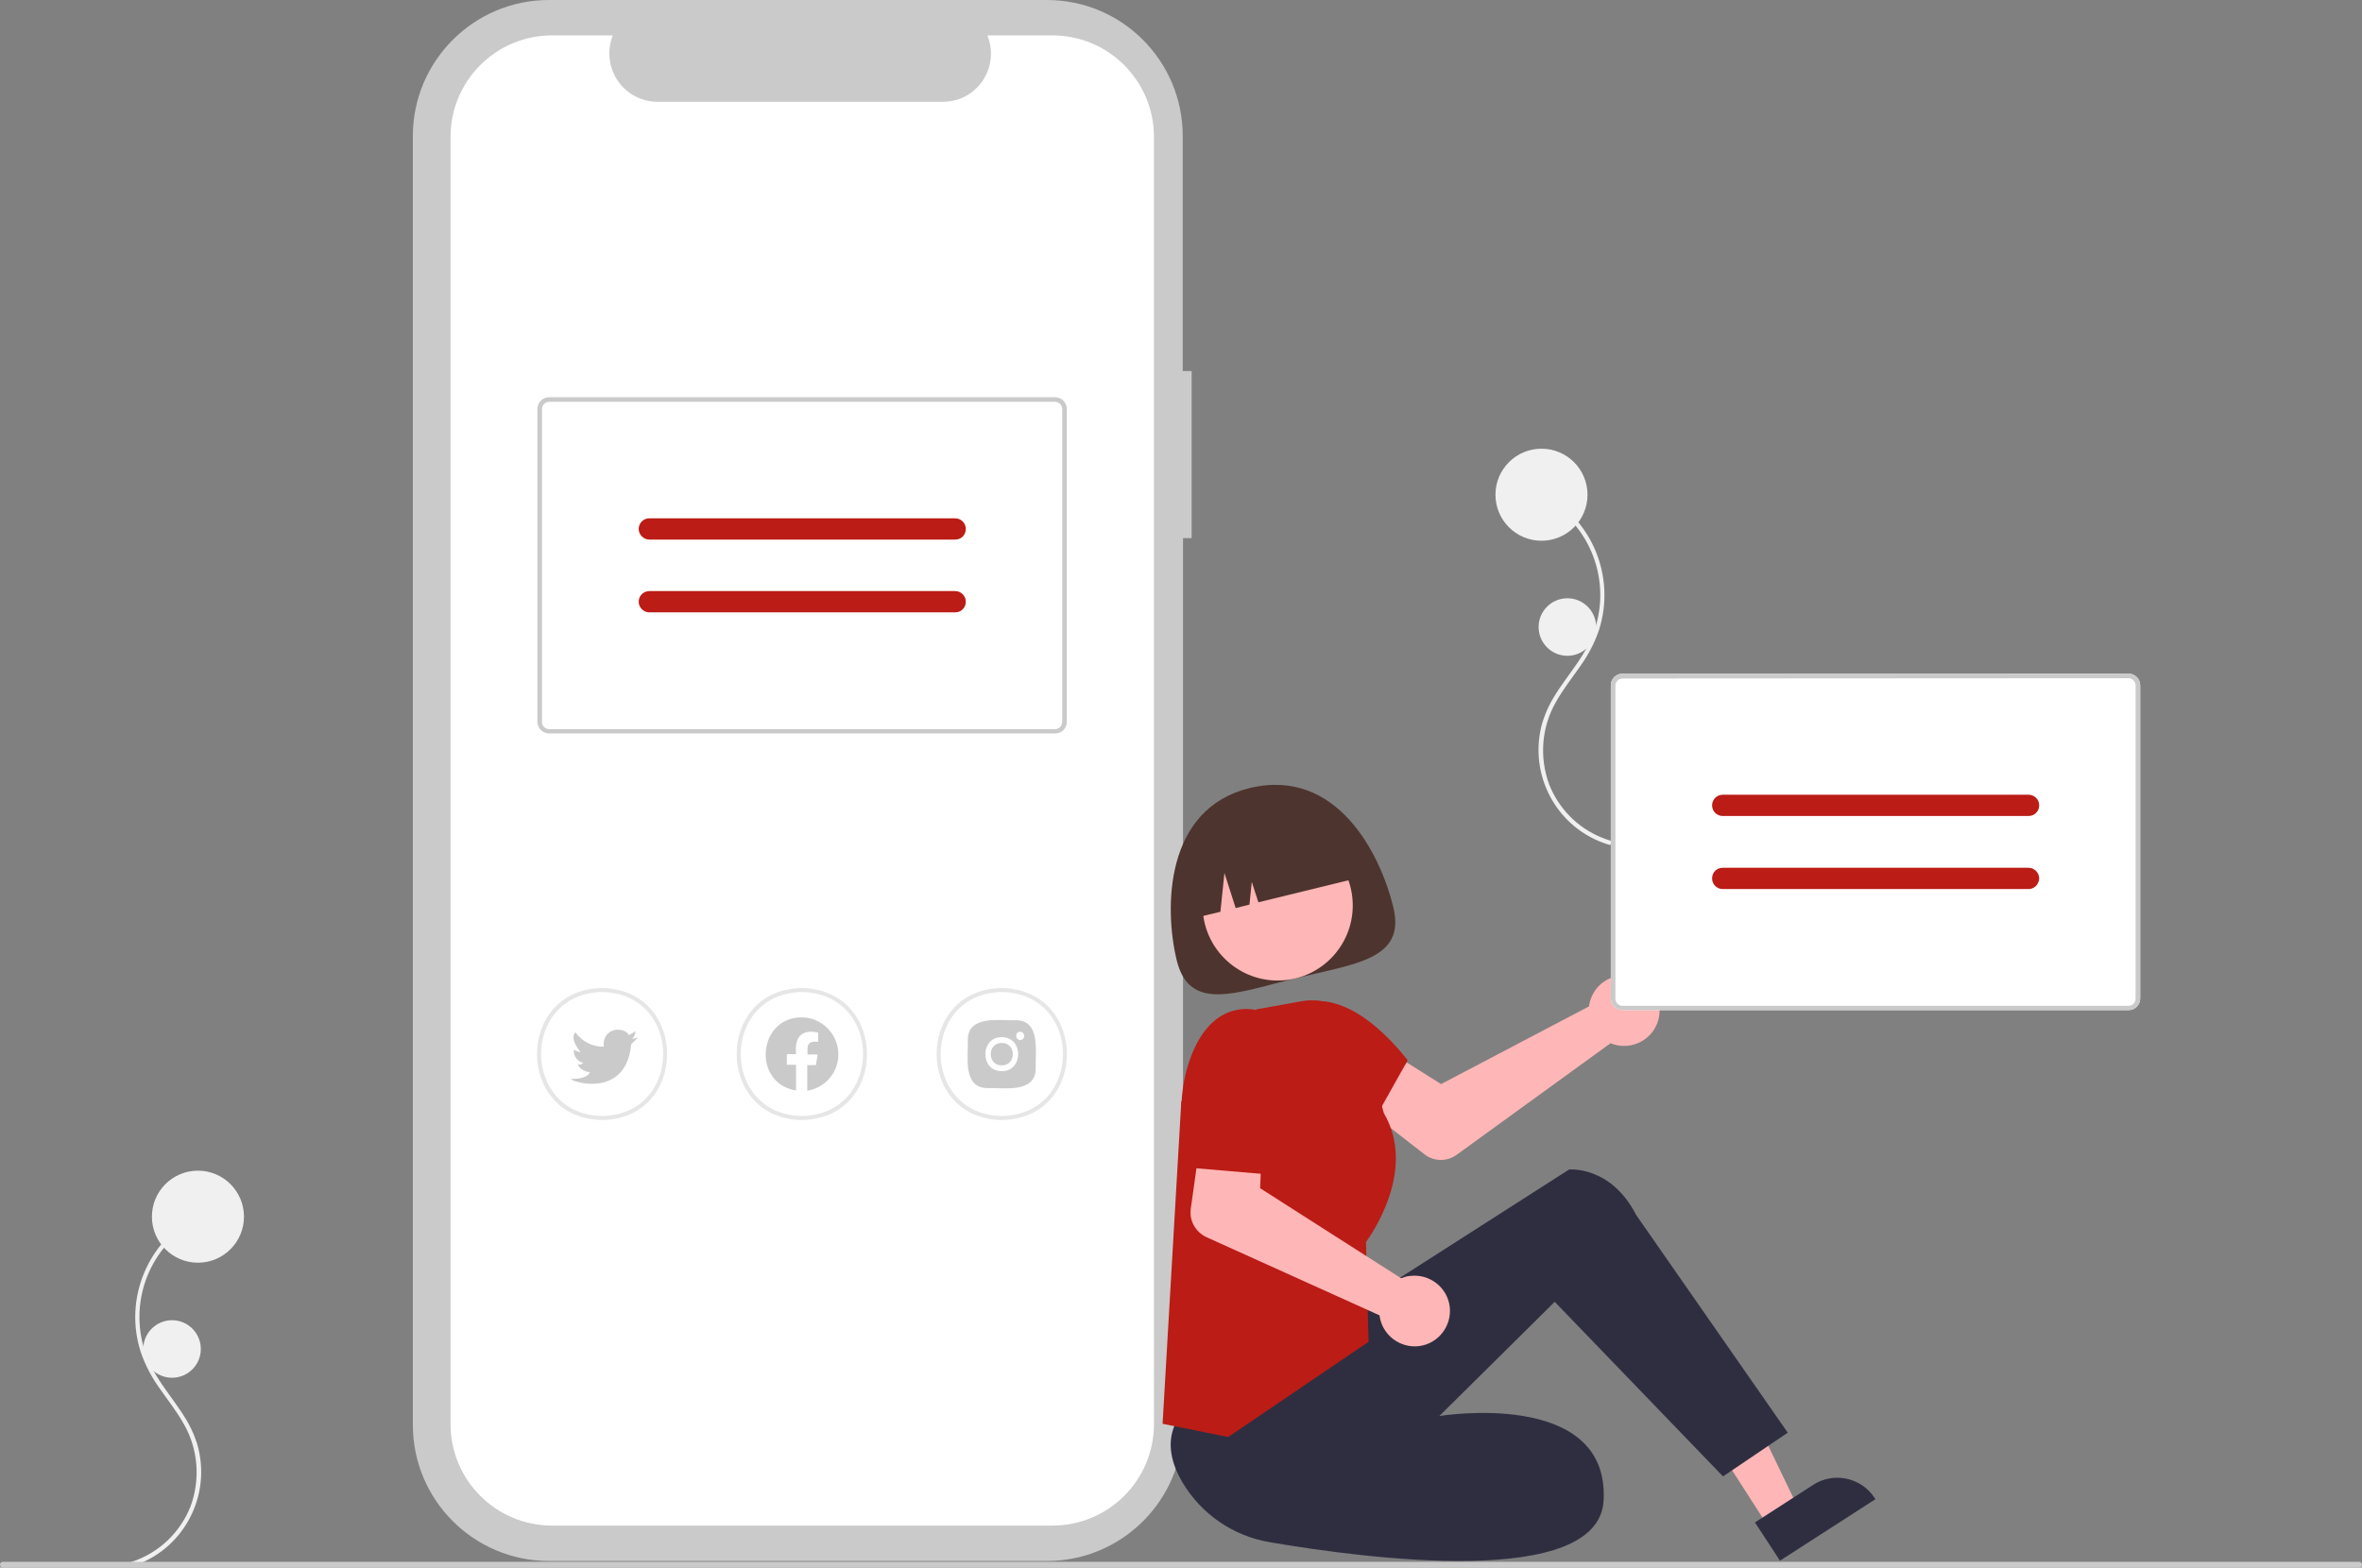 <?xml version="1.0" encoding="utf-8"?>
<!-- Generator: Adobe Illustrator 27.7.0, SVG Export Plug-In . SVG Version: 6.00 Build 0)  -->
<svg version="1.1" id="Ebene_1" xmlns="http://www.w3.org/2000/svg" xmlns:xlink="http://www.w3.org/1999/xlink" x="0px" y="0px"
	 viewBox="0 0 821 545" style="enable-background:new 0 0 821 545;" xml:space="preserve">
<rect x="0" y="0" width="821" height="545" fill="#808080" stroke="none"/>
<style type="text/css">
	.st0{fill:#F0F0F0;}
	.st1{fill:#CACACA;}
	.st2{fill:#FFFFFF;}
	.st3{fill:#E6E6E6;}
	.st4{fill:#BB1C16;}
	.st5{fill:#FFB6B6;}
	.st6{fill:#2F2E41;}
	.st7{fill:#4E342E;}
</style>
<path class="st0" d="M45.4,544.7c18.2-5.4,28.5-24.6,23.1-42.8c-0.2-0.6-0.4-1.1-0.6-1.7c-3.3-9.3-10.8-16.2-15.2-24.9
	c-9.1-17.6-3.1-39.3,13.7-49.8c0.9-0.6,1.9-1.1,2.9-1.6c0.9-0.5,0.1-1.9-0.8-1.4c-17.2,9-25.5,29-19.6,47.5c1.6,4.7,3.9,9,6.8,13
	c2.8,4,5.8,7.8,8.2,12.1c5,8.7,5.8,19.3,2.3,28.7c-3.3,8.3-9.8,14.9-18,18.3c-1,0.4-2,0.8-3.1,1.1c-0.4,0.1-0.7,0.6-0.5,1
	C44.5,544.6,45,544.8,45.4,544.7L45.4,544.7z"/>
<circle class="st0" cx="68.8" cy="423" r="16"/>
<circle class="st0" cx="59.8" cy="469" r="10"/>
<path class="st0" d="M559.3,293.7c-18.2-5.4-28.5-24.6-23.1-42.8c0.2-0.6,0.4-1.1,0.6-1.7c3.3-9.3,10.8-16.2,15.2-24.9
	c9.1-17.6,3.1-39.3-13.7-49.8c-0.9-0.6-1.9-1.1-2.9-1.6c-0.9-0.5-0.1-1.9,0.8-1.4c17.2,9,25.5,29,19.6,47.5c-1.6,4.7-3.9,9-6.8,13
	c-2.8,4-5.8,7.8-8.2,12.1c-5,8.7-5.8,19.3-2.3,28.7c3.3,8.3,9.8,14.9,18,18.3c1,0.4,2,0.8,3.1,1.1c0.4,0.1,0.7,0.6,0.5,1
	C560.1,293.6,559.7,293.8,559.3,293.7L559.3,293.7z"/>
<circle class="st0" cx="535.8" cy="172" r="16"/>
<circle class="st0" cx="544.8" cy="218" r="10"/>
<path class="st1" d="M414.1,129h-3V47.3C411.1,21.2,390,0,363.9,0H190.8c-26.1,0-47.3,21.2-47.3,47.3c0,0,0,0,0,0v448.1
	c0,26.1,21.2,47.3,47.3,47.3h173.1c26.1,0,47.3-21.2,47.3-47.3V187.1h3V129z"/>
<path class="st2" d="M365.8,12.3h-22.6c3.5,8.6-0.6,18.4-9.2,21.9c-2,0.8-4.2,1.2-6.3,1.2h-99.1c-9.3,0-16.8-7.5-16.8-16.8
	c0-2.2,0.4-4.3,1.2-6.3h-21.1c-19.5,0-35.3,15.8-35.3,35.3c0,0,0,0,0,0v447.5c0,19.5,15.8,35.3,35.3,35.3l0,0h173.9
	c19.5,0,35.3-15.8,35.3-35.3l0,0l0,0V47.6C401.1,28.1,385.3,12.3,365.8,12.3L365.8,12.3z"/>
<path class="st2" d="M348.2,389.4c-30.2-0.5-30.2-45.4,0-45.9C378.4,344.1,378.4,388.9,348.2,389.4z"/>
<path class="st3" d="M348.2,389.4c-30.2-0.5-30.2-45.4,0-45.9C378.4,344.1,378.4,388.9,348.2,389.4z M348.2,344.9
	c-28.3,0.5-28.3,42.6,0,43.1C376.6,387.5,376.6,345.4,348.2,344.9z"/>
<path class="st1" d="M353.1,354.7c-5.7,0.2-16.7-1.9-16.7,6.9c0.2,5.7-1.9,16.7,6.9,16.7c5.7-0.2,16.7,1.9,16.7-6.9
	C359.8,365.7,361.8,354.7,353.1,354.7z"/>
<path class="st2" d="M354.6,361.6c-0.8,0-1.4-0.7-1.4-1.5c0-0.8,0.7-1.4,1.4-1.4c0.8,0,1.4,0.7,1.4,1.5
	C356,360.9,355.4,361.6,354.6,361.6z"/>
<path class="st2" d="M348.2,362.6c5.1-0.1,5.1,7.9,0,7.8C343.1,370.5,343.1,362.5,348.2,362.6z M348.2,360.6
	c-7.6-0.1-7.6,11.9,0,11.8C355.8,372.5,355.8,360.5,348.2,360.6z"/>
<path class="st2" d="M209.3,389.4c-30.2-0.5-30.2-45.4,0-45.9C239.4,344.1,239.4,388.9,209.3,389.4z"/>
<path class="st3" d="M209.3,389.4c-30.2-0.5-30.2-45.4,0-45.9C239.4,344.1,239.4,388.9,209.3,389.4z M209.3,344.9
	c-28.3,0.5-28.3,42.6,0,43.1C237.6,387.5,237.6,345.4,209.3,344.9z"/>
<path class="st1" d="M221.7,360.7c-0.7,0.8-1.5,1.6-2.3,2.3c-1,11.2-8,13.8-13.6,13.8c-4,0-7.4-1.3-7.3-1.7c6,0.1,6.5-2.3,6.5-2.3
	c-3.5-0.5-4.2-2.8-4.2-2.8c0.6,0.3,1.4,0.1,1.9-0.5c-2.1-0.5-3.5-2.5-3.2-4.6c0.7,0.5,1.5,0.8,2.3,0.9c-0.4-0.5-3.9-4.7-1.8-6.9
	c2.3,3.2,6,5.1,9.9,5c-0.5-2.7,1.2-5.3,3.8-5.8c0.3-0.1,0.6-0.1,0.9-0.1c3.3,0,4,1.9,4,1.9l2.3-1.4c0,0-0.3,2.3-1.4,2.8L221.7,360.7
	z"/>
<path class="st2" d="M278.7,389.4c-30.2-0.5-30.2-45.4,0-45.9C308.9,344.1,308.9,388.9,278.7,389.4z"/>
<path class="st3" d="M278.7,389.4c-30.2-0.5-30.2-45.4,0-45.9C308.9,344.1,308.9,388.9,278.7,389.4z M278.7,344.9
	c-28.3,0.5-28.3,42.6,0,43.1C307.1,387.5,307.1,345.4,278.7,344.9z"/>
<path class="st1" d="M291.4,366.6c0,6.3-4.6,11.6-10.8,12.6v-8.9h3l0.6-3.7h-3.5c-0.1-3.1-0.2-4.8,3.7-4.4V359
	c-5.9-1.3-8.3,1.7-7.7,7.5h-3.2v3.7h3.2v8.9c-15.2-2.3-13.5-25.4,2-25.4C285.7,353.8,291.4,359.5,291.4,366.6L291.4,366.6z"/>
<path class="st2" d="M366.8,255H190.9c-2.3,0-4.1-1.8-4.1-4.1V142.2c0-2.3,1.8-4.1,4.1-4.1h175.8c2.3,0,4.1,1.8,4.1,4.1V251
	C370.8,253.2,369,255,366.8,255z"/>
<path class="st1" d="M366.8,255H190.9c-2.3,0-4.1-1.8-4.1-4.1V142.2c0-2.3,1.8-4.1,4.1-4.1h175.8c2.3,0,4.1,1.8,4.1,4.1V251
	C370.8,253.2,369,255,366.8,255z M190.9,139.7c-1.4,0-2.5,1.1-2.5,2.5V251c0,1.4,1.1,2.5,2.5,2.5h175.8c1.4,0,2.5-1.1,2.5-2.5V142.2
	c0-1.4-1.1-2.5-2.5-2.5H190.9z"/>
<path class="st4" d="M332,187.6H225.7c-2,0-3.7-1.7-3.7-3.7c0-2,1.6-3.7,3.7-3.7H332c2,0,3.7,1.6,3.7,3.7S334.1,187.6,332,187.6
	C332,187.6,332,187.6,332,187.6z"/>
<path class="st4" d="M332,212.9H225.7c-2,0-3.7-1.7-3.7-3.7c0-2,1.6-3.7,3.7-3.7H332c2,0,3.7,1.6,3.7,3.7S334.1,212.9,332,212.9
	C332,212.9,332,212.9,332,212.9z"/>
<path class="st5" d="M552.7,348c-0.2,0.6-0.3,1.3-0.4,1.9l-51.4,27l-11.9-7.5l-13.7,16.5l19.8,15.4c3.3,2.6,7.9,2.6,11.2,0.2
	l53.5-38.8c6.3,2.6,13.5-0.4,16.1-6.6s-0.4-13.5-6.6-16.1s-13.5,0.4-16.1,6.6C553,347,552.9,347.5,552.7,348L552.7,348z"/>
<polygon class="st5" points="614.8,531 625.1,524.4 604.4,481.4 589.2,491.2 "/>
<path class="st6" d="M610,529.3l20.3-13.1l0,0c7.1-4.6,16.7-2.5,21.3,4.6l0.3,0.4l-33.2,21.4L610,529.3z"/>
<path class="st6" d="M466.2,457.3l79.2-50.7c0,0,14.5-1.4,23.3,15.8l52.7,75.7l-22.5,15.2l-58.5-60.7l-40.1,39.7
	c0,0,59.1-9.7,57.1,29.3c-1.6,31-82.5,20.3-115.9,14.6c-12.8-2.1-24-9.8-30.6-21c-3.6-6.2-5.5-13.2-2.5-19.9
	C416.3,477.6,466.2,457.3,466.2,457.3z"/>
<path class="st4" d="M426.9,499.6l-22.8-4.6l6.5-112l26.2-32.1l15.6-2.8c9.7-1.8,19.1,4.2,21.6,13.7L481,387
	c11.7,19.8-4.7,42.8-6.2,44.8l0.9,34.7L426.9,499.6z"/>
<path class="st4" d="M448.2,355.3l1.4-5.1c0,0,15.7-11.6,39.7,18.4l-11.5,20.5l-25-1L448.2,355.3z"/>
<path class="st7" d="M484.3,315.4c4.4,18.2-13.1,19.6-33.9,24.7s-37,11.9-41.4-6.3s-4.1-52.6,25.3-59.8
	C464.8,266.6,479.9,297.2,484.3,315.4z"/>
<circle class="st5" cx="444.1" cy="314.8" r="26.1"/>
<path class="st7" d="M414.2,319.4L414.2,319.4l10-2.4l1.4-13.5l3.9,12.2l4.8-1.2l0.8-7.9l2.3,7.1l35.6-8.7l0,0
	c-3.6-14.8-18.6-23.9-33.4-20.3c0,0,0,0,0,0l-5.2,1.3C419.7,289.7,410.6,304.6,414.2,319.4C414.2,319.4,414.2,319.4,414.2,319.4z"/>
<path class="st2" d="M739.8,351.2H564c-2.3,0-4.1-1.8-4.1-4.1V238.3c0-2.3,1.8-4.1,4.1-4.1h175.8c2.3,0,4.1,1.8,4.1,4.1v108.8
	C743.9,349.4,742.1,351.2,739.8,351.2z"/>
<path class="st1" d="M739.8,351.2H564c-2.3,0-4.1-1.8-4.1-4.1V238.3c0-2.3,1.8-4.1,4.1-4.1h175.8c2.3,0,4.1,1.8,4.1,4.1v108.8
	C743.9,349.4,742.1,351.2,739.8,351.2z M564,235.9c-1.4,0-2.5,1.1-2.5,2.5v108.8c0,1.4,1.1,2.5,2.5,2.5h175.8c1.4,0,2.5-1.1,2.5-2.5
	V238.3c0-1.4-1.1-2.5-2.5-2.5L564,235.9z"/>
<path class="st4" d="M705.1,283.7H598.8c-2,0-3.7-1.6-3.7-3.7c0-2,1.6-3.7,3.7-3.7c0,0,0,0,0,0h106.3c2,0,3.7,1.6,3.7,3.7
	C708.8,282.1,707.1,283.7,705.1,283.7z"/>
<path class="st4" d="M705.1,309.1H598.8c-2,0-3.7-1.6-3.7-3.7s1.6-3.7,3.7-3.7c0,0,0,0,0,0h106.3c2,0,3.7,1.7,3.7,3.7
	C708.7,307.5,707.1,309.1,705.1,309.1z"/>
<path class="st5" d="M488.8,443.8c-0.6,0.2-1.2,0.4-1.8,0.6l-49-31.3l0.6-14.1l-21.2-3.7l-3.5,24.9c-0.6,4.1,1.6,8.1,5.4,9.9
	l60.2,27.2c0.8,6.7,7,11.5,13.7,10.7c6.7-0.8,11.5-7,10.7-13.7c-0.8-6.7-7-11.5-13.7-10.7C489.8,443.6,489.3,443.7,488.8,443.8
	L488.8,443.8z"/>
<path class="st4" d="M440.8,356l-3.7-4.7c0,0-14.8-4.8-22.8,15.2s-0.5,39.5-0.5,39.5l35,3l2.5-32.5L440.8,356z"/>
<path class="st1" d="M820,545H1c-0.6,0-1-0.4-1-1s0.4-1,1-1h819c0.6,0,1,0.4,1,1S820.6,545,820,545z"/>
</svg>
